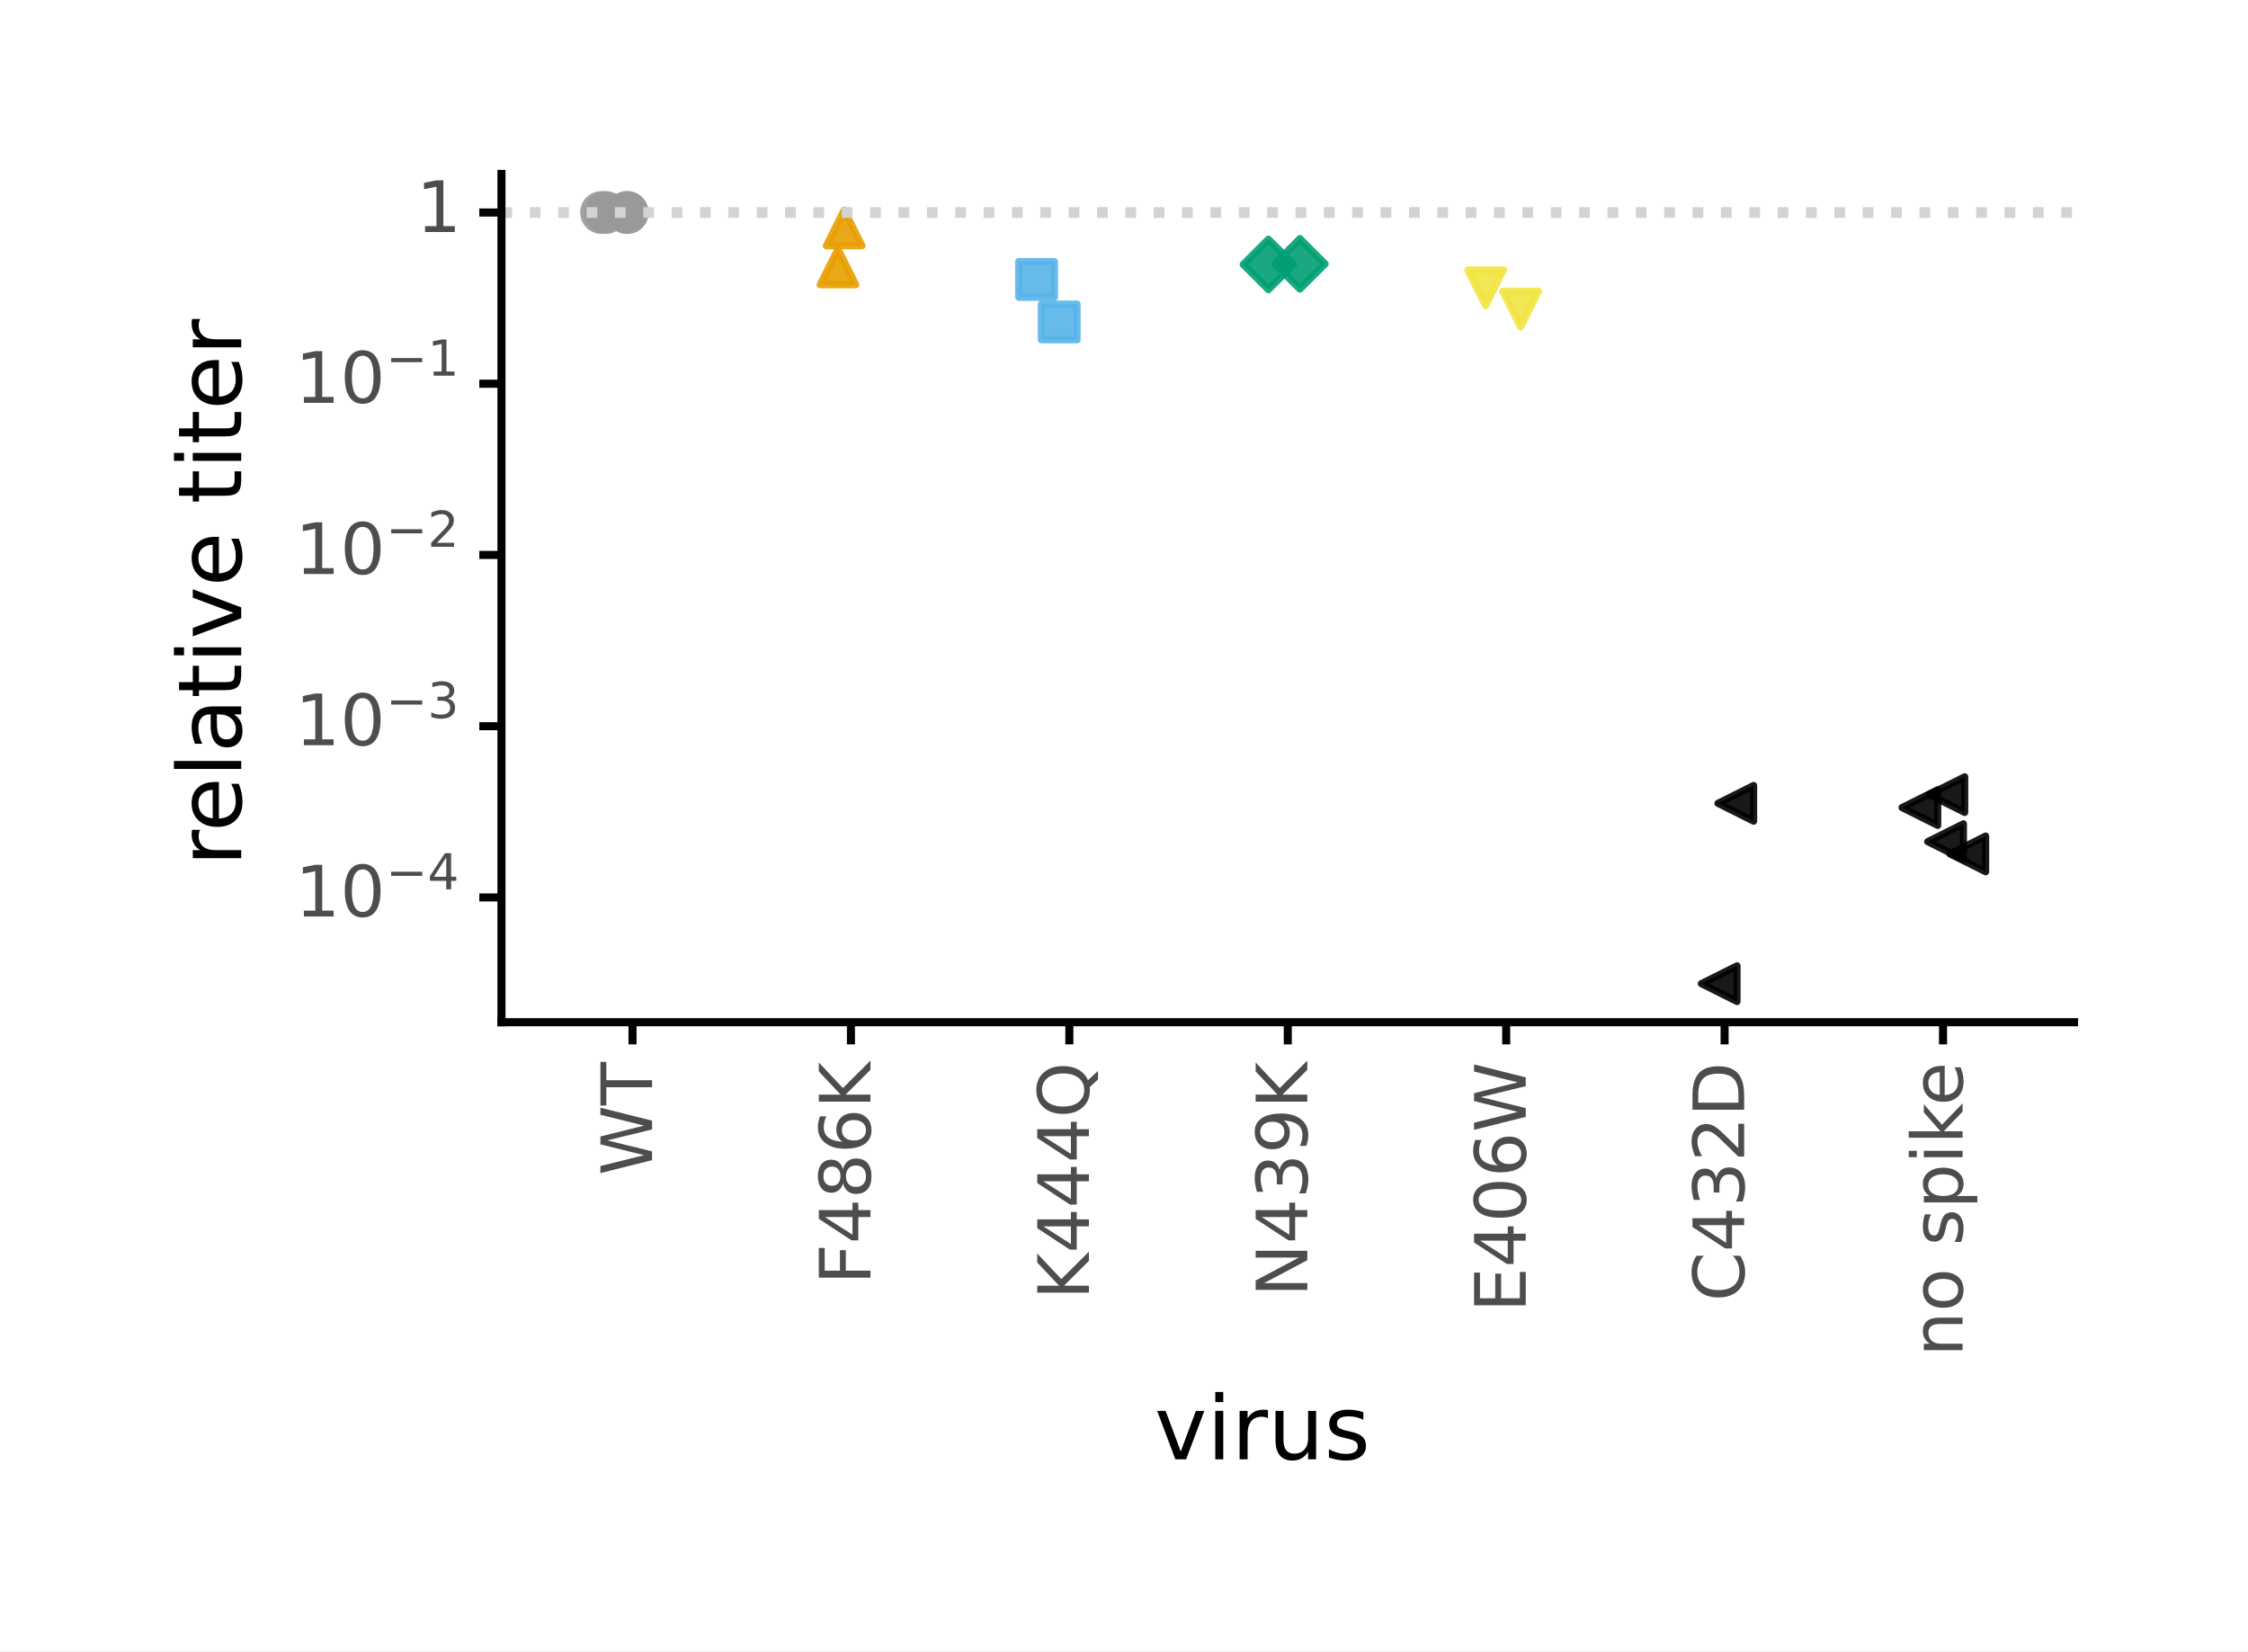 <?xml version="1.0" encoding="utf-8" standalone="no"?>
<!DOCTYPE svg PUBLIC "-//W3C//DTD SVG 1.1//EN"
  "http://www.w3.org/Graphics/SVG/1.1/DTD/svg11.dtd">
<!-- Created with matplotlib (https://matplotlib.org/) -->
<svg height="205.097pt" version="1.1" viewBox="0 0 279.176 205.097" width="279.176pt" xmlns="http://www.w3.org/2000/svg" xmlns:xlink="http://www.w3.org/1999/xlink">
 <rect x="0" y="0" width="279.176" height="205.097" fill="#808080" stroke="none"/>
 <defs>
  <style type="text/css">*{stroke-linecap:butt;stroke-linejoin:round;}</style>
 </defs>
 <g id="figure_1">
  <g id="patch_1">
   <path d="M 0 205.097 
L 279.176 205.097 
L 279.176 -0 
L 0 -0 
z
" style="fill:#ffffff;stroke:#ffffff;stroke-linejoin:miter;"/>
  </g>
  <g id="axes_1">
   <g id="patch_2">
    <path d="M 62.276 126.936 
L 257.576 126.936 
L 257.576 21.6 
L 62.276 21.6 
z
" style="fill:#ffffff;"/>
   </g>
   <g id="matplotlib.axis_1">
    <g id="xtick_1">
     <g id="line2d_1">
      <path d="M 78.551 126.936 
" style="fill:none;stroke:#333333;stroke-width:1.5;"/>
      <defs>
       <path d="M 0 0 
L 0 2.75 
" id="m9456351cbb" style="stroke:#000000;"/>
      </defs>
      <g>
       <use style="fill:#333333;stroke:#000000;" x="78.551" xlink:href="#m9456351cbb" y="126.936"/>
      </g>
     </g>
     <g id="text_1">
      <!-- WT -->
      <g style="fill:#4d4d4d;" transform="translate(80.979 145.962)rotate(-90)scale(0.088 -0.088)">
       <defs>
        <path d="M 3.328 72.906 
L 13.281 72.906 
L 28.609 11.281 
L 43.891 72.906 
L 54.984 72.906 
L 70.312 11.281 
L 85.594 72.906 
L 95.609 72.906 
L 77.297 0 
L 64.891 0 
L 49.516 63.281 
L 33.984 0 
L 21.578 0 
z
" id="DejaVuSans-87"/>
        <path d="M -0.297 72.906 
L 61.375 72.906 
L 61.375 64.594 
L 35.5 64.594 
L 35.5 0 
L 25.594 0 
L 25.594 64.594 
L -0.297 64.594 
z
" id="DejaVuSans-84"/>
       </defs>
       <use xlink:href="#DejaVuSans-87"/>
       <use x="98.877" xlink:href="#DejaVuSans-84"/>
      </g>
     </g>
    </g>
    <g id="xtick_2">
     <g id="line2d_2">
      <path d="M 105.676 126.936 
" style="fill:none;stroke:#333333;stroke-width:1.5;"/>
      <g>
       <use style="fill:#333333;stroke:#000000;" x="105.676" xlink:href="#m9456351cbb" y="126.936"/>
      </g>
     </g>
     <g id="text_2">
      <!-- F486K -->
      <g style="fill:#4d4d4d;" transform="translate(108.104 159.515)rotate(-90)scale(0.088 -0.088)">
       <defs>
        <path d="M 9.812 72.906 
L 51.703 72.906 
L 51.703 64.594 
L 19.672 64.594 
L 19.672 43.109 
L 48.578 43.109 
L 48.578 34.812 
L 19.672 34.812 
L 19.672 0 
L 9.812 0 
z
" id="DejaVuSans-70"/>
        <path d="M 37.797 64.312 
L 12.891 25.391 
L 37.797 25.391 
z
M 35.203 72.906 
L 47.609 72.906 
L 47.609 25.391 
L 58.016 25.391 
L 58.016 17.188 
L 47.609 17.188 
L 47.609 0 
L 37.797 0 
L 37.797 17.188 
L 4.891 17.188 
L 4.891 26.703 
z
" id="DejaVuSans-52"/>
        <path d="M 31.781 34.625 
Q 24.75 34.625 20.719 30.859 
Q 16.703 27.094 16.703 20.516 
Q 16.703 13.922 20.719 10.156 
Q 24.75 6.391 31.781 6.391 
Q 38.812 6.391 42.859 10.172 
Q 46.922 13.969 46.922 20.516 
Q 46.922 27.094 42.891 30.859 
Q 38.875 34.625 31.781 34.625 
z
M 21.922 38.812 
Q 15.578 40.375 12.031 44.719 
Q 8.5 49.078 8.5 55.328 
Q 8.5 64.062 14.719 69.141 
Q 20.953 74.219 31.781 74.219 
Q 42.672 74.219 48.875 69.141 
Q 55.078 64.062 55.078 55.328 
Q 55.078 49.078 51.531 44.719 
Q 48 40.375 41.703 38.812 
Q 48.828 37.156 52.797 32.312 
Q 56.781 27.484 56.781 20.516 
Q 56.781 9.906 50.312 4.234 
Q 43.844 -1.422 31.781 -1.422 
Q 19.734 -1.422 13.25 4.234 
Q 6.781 9.906 6.781 20.516 
Q 6.781 27.484 10.781 32.312 
Q 14.797 37.156 21.922 38.812 
z
M 18.312 54.391 
Q 18.312 48.734 21.844 45.562 
Q 25.391 42.391 31.781 42.391 
Q 38.141 42.391 41.719 45.562 
Q 45.312 48.734 45.312 54.391 
Q 45.312 60.062 41.719 63.234 
Q 38.141 66.406 31.781 66.406 
Q 25.391 66.406 21.844 63.234 
Q 18.312 60.062 18.312 54.391 
z
" id="DejaVuSans-56"/>
        <path d="M 33.016 40.375 
Q 26.375 40.375 22.484 35.828 
Q 18.609 31.297 18.609 23.391 
Q 18.609 15.531 22.484 10.953 
Q 26.375 6.391 33.016 6.391 
Q 39.656 6.391 43.531 10.953 
Q 47.406 15.531 47.406 23.391 
Q 47.406 31.297 43.531 35.828 
Q 39.656 40.375 33.016 40.375 
z
M 52.594 71.297 
L 52.594 62.312 
Q 48.875 64.062 45.094 64.984 
Q 41.312 65.922 37.594 65.922 
Q 27.828 65.922 22.672 59.328 
Q 17.531 52.734 16.797 39.406 
Q 19.672 43.656 24.016 45.922 
Q 28.375 48.188 33.594 48.188 
Q 44.578 48.188 50.953 41.516 
Q 57.328 34.859 57.328 23.391 
Q 57.328 12.156 50.688 5.359 
Q 44.047 -1.422 33.016 -1.422 
Q 20.359 -1.422 13.672 8.266 
Q 6.984 17.969 6.984 36.375 
Q 6.984 53.656 15.188 63.938 
Q 23.391 74.219 37.203 74.219 
Q 40.922 74.219 44.703 73.484 
Q 48.484 72.75 52.594 71.297 
z
" id="DejaVuSans-54"/>
        <path d="M 9.812 72.906 
L 19.672 72.906 
L 19.672 42.094 
L 52.391 72.906 
L 65.094 72.906 
L 28.906 38.922 
L 67.672 0 
L 54.688 0 
L 19.672 35.109 
L 19.672 0 
L 9.812 0 
z
" id="DejaVuSans-75"/>
       </defs>
       <use xlink:href="#DejaVuSans-70"/>
       <use x="57.52" xlink:href="#DejaVuSans-52"/>
       <use x="121.143" xlink:href="#DejaVuSans-56"/>
       <use x="184.766" xlink:href="#DejaVuSans-54"/>
       <use x="248.389" xlink:href="#DejaVuSans-75"/>
      </g>
     </g>
    </g>
    <g id="xtick_3">
     <g id="line2d_3">
      <path d="M 132.801 126.936 
" style="fill:none;stroke:#333333;stroke-width:1.5;"/>
      <g>
       <use style="fill:#333333;stroke:#000000;" x="132.801" xlink:href="#m9456351cbb" y="126.936"/>
      </g>
     </g>
     <g id="text_3">
      <!-- K444Q -->
      <g style="fill:#4d4d4d;" transform="translate(135.229 161.381)rotate(-90)scale(0.088 -0.088)">
       <defs>
        <path d="M 39.406 66.219 
Q 28.656 66.219 22.328 58.203 
Q 16.016 50.203 16.016 36.375 
Q 16.016 22.609 22.328 14.594 
Q 28.656 6.594 39.406 6.594 
Q 50.141 6.594 56.422 14.594 
Q 62.703 22.609 62.703 36.375 
Q 62.703 50.203 56.422 58.203 
Q 50.141 66.219 39.406 66.219 
z
M 53.219 1.312 
L 66.219 -12.891 
L 54.297 -12.891 
L 43.5 -1.219 
Q 41.891 -1.312 41.031 -1.359 
Q 40.188 -1.422 39.406 -1.422 
Q 24.031 -1.422 14.812 8.859 
Q 5.609 19.141 5.609 36.375 
Q 5.609 53.656 14.812 63.938 
Q 24.031 74.219 39.406 74.219 
Q 54.734 74.219 63.906 63.938 
Q 73.094 53.656 73.094 36.375 
Q 73.094 23.688 67.984 14.641 
Q 62.891 5.609 53.219 1.312 
z
" id="DejaVuSans-81"/>
       </defs>
       <use xlink:href="#DejaVuSans-75"/>
       <use x="65.576" xlink:href="#DejaVuSans-52"/>
       <use x="129.199" xlink:href="#DejaVuSans-52"/>
       <use x="192.822" xlink:href="#DejaVuSans-52"/>
       <use x="256.445" xlink:href="#DejaVuSans-81"/>
      </g>
     </g>
    </g>
    <g id="xtick_4">
     <g id="line2d_4">
      <path d="M 159.926 126.936 
" style="fill:none;stroke:#333333;stroke-width:1.5;"/>
      <g>
       <use style="fill:#333333;stroke:#000000;" x="159.926" xlink:href="#m9456351cbb" y="126.936"/>
      </g>
     </g>
     <g id="text_4">
      <!-- N439K -->
      <g style="fill:#4d4d4d;" transform="translate(162.354 161.037)rotate(-90)scale(0.088 -0.088)">
       <defs>
        <path d="M 9.812 72.906 
L 23.094 72.906 
L 55.422 11.922 
L 55.422 72.906 
L 64.984 72.906 
L 64.984 0 
L 51.703 0 
L 19.391 60.984 
L 19.391 0 
L 9.812 0 
z
" id="DejaVuSans-78"/>
        <path d="M 40.578 39.312 
Q 47.656 37.797 51.625 33 
Q 55.609 28.219 55.609 21.188 
Q 55.609 10.406 48.188 4.484 
Q 40.766 -1.422 27.094 -1.422 
Q 22.516 -1.422 17.656 -0.516 
Q 12.797 0.391 7.625 2.203 
L 7.625 11.719 
Q 11.719 9.328 16.594 8.109 
Q 21.484 6.891 26.812 6.891 
Q 36.078 6.891 40.938 10.547 
Q 45.797 14.203 45.797 21.188 
Q 45.797 27.641 41.281 31.266 
Q 36.766 34.906 28.719 34.906 
L 20.219 34.906 
L 20.219 43.016 
L 29.109 43.016 
Q 36.375 43.016 40.234 45.922 
Q 44.094 48.828 44.094 54.297 
Q 44.094 59.906 40.109 62.906 
Q 36.141 65.922 28.719 65.922 
Q 24.656 65.922 20.016 65.031 
Q 15.375 64.156 9.812 62.312 
L 9.812 71.094 
Q 15.438 72.656 20.344 73.438 
Q 25.25 74.219 29.594 74.219 
Q 40.828 74.219 47.359 69.109 
Q 53.906 64.016 53.906 55.328 
Q 53.906 49.266 50.438 45.094 
Q 46.969 40.922 40.578 39.312 
z
" id="DejaVuSans-51"/>
        <path d="M 10.984 1.516 
L 10.984 10.5 
Q 14.703 8.734 18.5 7.812 
Q 22.312 6.891 25.984 6.891 
Q 35.75 6.891 40.891 13.453 
Q 46.047 20.016 46.781 33.406 
Q 43.953 29.203 39.594 26.953 
Q 35.25 24.703 29.984 24.703 
Q 19.047 24.703 12.672 31.312 
Q 6.297 37.938 6.297 49.422 
Q 6.297 60.641 12.938 67.422 
Q 19.578 74.219 30.609 74.219 
Q 43.266 74.219 49.922 64.516 
Q 56.594 54.828 56.594 36.375 
Q 56.594 19.141 48.406 8.859 
Q 40.234 -1.422 26.422 -1.422 
Q 22.703 -1.422 18.891 -0.688 
Q 15.094 0.047 10.984 1.516 
z
M 30.609 32.422 
Q 37.25 32.422 41.125 36.953 
Q 45.016 41.5 45.016 49.422 
Q 45.016 57.281 41.125 61.844 
Q 37.25 66.406 30.609 66.406 
Q 23.969 66.406 20.094 61.844 
Q 16.219 57.281 16.219 49.422 
Q 16.219 41.5 20.094 36.953 
Q 23.969 32.422 30.609 32.422 
z
" id="DejaVuSans-57"/>
       </defs>
       <use xlink:href="#DejaVuSans-78"/>
       <use x="74.805" xlink:href="#DejaVuSans-52"/>
       <use x="138.428" xlink:href="#DejaVuSans-51"/>
       <use x="202.051" xlink:href="#DejaVuSans-57"/>
       <use x="265.674" xlink:href="#DejaVuSans-75"/>
      </g>
     </g>
    </g>
    <g id="xtick_5">
     <g id="line2d_5">
      <path d="M 187.051 126.936 
" style="fill:none;stroke:#333333;stroke-width:1.5;"/>
      <g>
       <use style="fill:#333333;stroke:#000000;" x="187.051" xlink:href="#m9456351cbb" y="126.936"/>
      </g>
     </g>
     <g id="text_5">
      <!-- E406W -->
      <g style="fill:#4d4d4d;" transform="translate(189.479 162.945)rotate(-90)scale(0.088 -0.088)">
       <defs>
        <path d="M 9.812 72.906 
L 55.906 72.906 
L 55.906 64.594 
L 19.672 64.594 
L 19.672 43.016 
L 54.391 43.016 
L 54.391 34.719 
L 19.672 34.719 
L 19.672 8.297 
L 56.781 8.297 
L 56.781 0 
L 9.812 0 
z
" id="DejaVuSans-69"/>
        <path d="M 31.781 66.406 
Q 24.172 66.406 20.328 58.906 
Q 16.5 51.422 16.5 36.375 
Q 16.5 21.391 20.328 13.891 
Q 24.172 6.391 31.781 6.391 
Q 39.453 6.391 43.281 13.891 
Q 47.125 21.391 47.125 36.375 
Q 47.125 51.422 43.281 58.906 
Q 39.453 66.406 31.781 66.406 
z
M 31.781 74.219 
Q 44.047 74.219 50.516 64.516 
Q 56.984 54.828 56.984 36.375 
Q 56.984 17.969 50.516 8.266 
Q 44.047 -1.422 31.781 -1.422 
Q 19.531 -1.422 13.062 8.266 
Q 6.594 17.969 6.594 36.375 
Q 6.594 54.828 13.062 64.516 
Q 19.531 74.219 31.781 74.219 
z
" id="DejaVuSans-48"/>
       </defs>
       <use xlink:href="#DejaVuSans-69"/>
       <use x="63.184" xlink:href="#DejaVuSans-52"/>
       <use x="126.807" xlink:href="#DejaVuSans-48"/>
       <use x="190.43" xlink:href="#DejaVuSans-54"/>
       <use x="254.053" xlink:href="#DejaVuSans-87"/>
      </g>
     </g>
    </g>
    <g id="xtick_6">
     <g id="line2d_6">
      <path d="M 214.176 126.936 
" style="fill:none;stroke:#333333;stroke-width:1.5;"/>
      <g>
       <use style="fill:#333333;stroke:#000000;" x="214.176" xlink:href="#m9456351cbb" y="126.936"/>
      </g>
     </g>
     <g id="text_6">
      <!-- C432D -->
      <g style="fill:#4d4d4d;" transform="translate(216.604 161.604)rotate(-90)scale(0.088 -0.088)">
       <defs>
        <path d="M 64.406 67.281 
L 64.406 56.891 
Q 59.422 61.531 53.781 63.812 
Q 48.141 66.109 41.797 66.109 
Q 29.297 66.109 22.656 58.469 
Q 16.016 50.828 16.016 36.375 
Q 16.016 21.969 22.656 14.328 
Q 29.297 6.688 41.797 6.688 
Q 48.141 6.688 53.781 8.984 
Q 59.422 11.281 64.406 15.922 
L 64.406 5.609 
Q 59.234 2.094 53.438 0.328 
Q 47.656 -1.422 41.219 -1.422 
Q 24.656 -1.422 15.125 8.703 
Q 5.609 18.844 5.609 36.375 
Q 5.609 53.953 15.125 64.078 
Q 24.656 74.219 41.219 74.219 
Q 47.75 74.219 53.531 72.484 
Q 59.328 70.75 64.406 67.281 
z
" id="DejaVuSans-67"/>
        <path d="M 19.188 8.297 
L 53.609 8.297 
L 53.609 0 
L 7.328 0 
L 7.328 8.297 
Q 12.938 14.109 22.625 23.891 
Q 32.328 33.688 34.812 36.531 
Q 39.547 41.844 41.422 45.531 
Q 43.312 49.219 43.312 52.781 
Q 43.312 58.594 39.234 62.25 
Q 35.156 65.922 28.609 65.922 
Q 23.969 65.922 18.812 64.312 
Q 13.672 62.703 7.812 59.422 
L 7.812 69.391 
Q 13.766 71.781 18.938 73 
Q 24.125 74.219 28.422 74.219 
Q 39.75 74.219 46.484 68.547 
Q 53.219 62.891 53.219 53.422 
Q 53.219 48.922 51.531 44.891 
Q 49.859 40.875 45.406 35.406 
Q 44.188 33.984 37.641 27.219 
Q 31.109 20.453 19.188 8.297 
z
" id="DejaVuSans-50"/>
        <path d="M 19.672 64.797 
L 19.672 8.109 
L 31.594 8.109 
Q 46.688 8.109 53.688 14.938 
Q 60.688 21.781 60.688 36.531 
Q 60.688 51.172 53.688 57.984 
Q 46.688 64.797 31.594 64.797 
z
M 9.812 72.906 
L 30.078 72.906 
Q 51.266 72.906 61.172 64.094 
Q 71.094 55.281 71.094 36.531 
Q 71.094 17.672 61.125 8.828 
Q 51.172 0 30.078 0 
L 9.812 0 
z
" id="DejaVuSans-68"/>
       </defs>
       <use xlink:href="#DejaVuSans-67"/>
       <use x="69.824" xlink:href="#DejaVuSans-52"/>
       <use x="133.447" xlink:href="#DejaVuSans-51"/>
       <use x="197.07" xlink:href="#DejaVuSans-50"/>
       <use x="260.693" xlink:href="#DejaVuSans-68"/>
      </g>
     </g>
    </g>
    <g id="xtick_7">
     <g id="line2d_7">
      <path d="M 241.301 126.936 
" style="fill:none;stroke:#333333;stroke-width:1.5;"/>
      <g>
       <use style="fill:#333333;stroke:#000000;" x="241.301" xlink:href="#m9456351cbb" y="126.936"/>
      </g>
     </g>
     <g id="text_7">
      <!-- no spike -->
      <g style="fill:#4d4d4d;" transform="translate(243.729 168.451)rotate(-90)scale(0.088 -0.088)">
       <defs>
        <path d="M 54.891 33.016 
L 54.891 0 
L 45.906 0 
L 45.906 32.719 
Q 45.906 40.484 42.875 44.328 
Q 39.844 48.188 33.797 48.188 
Q 26.516 48.188 22.312 43.547 
Q 18.109 38.922 18.109 30.906 
L 18.109 0 
L 9.078 0 
L 9.078 54.688 
L 18.109 54.688 
L 18.109 46.188 
Q 21.344 51.125 25.703 53.562 
Q 30.078 56 35.797 56 
Q 45.219 56 50.047 50.172 
Q 54.891 44.344 54.891 33.016 
z
" id="DejaVuSans-110"/>
        <path d="M 30.609 48.391 
Q 23.391 48.391 19.188 42.75 
Q 14.984 37.109 14.984 27.297 
Q 14.984 17.484 19.156 11.844 
Q 23.344 6.203 30.609 6.203 
Q 37.797 6.203 41.984 11.859 
Q 46.188 17.531 46.188 27.297 
Q 46.188 37.016 41.984 42.703 
Q 37.797 48.391 30.609 48.391 
z
M 30.609 56 
Q 42.328 56 49.016 48.375 
Q 55.719 40.766 55.719 27.297 
Q 55.719 13.875 49.016 6.219 
Q 42.328 -1.422 30.609 -1.422 
Q 18.844 -1.422 12.172 6.219 
Q 5.516 13.875 5.516 27.297 
Q 5.516 40.766 12.172 48.375 
Q 18.844 56 30.609 56 
z
" id="DejaVuSans-111"/>
        <path id="DejaVuSans-32"/>
        <path d="M 44.281 53.078 
L 44.281 44.578 
Q 40.484 46.531 36.375 47.5 
Q 32.281 48.484 27.875 48.484 
Q 21.188 48.484 17.844 46.438 
Q 14.5 44.391 14.5 40.281 
Q 14.5 37.156 16.891 35.375 
Q 19.281 33.594 26.516 31.984 
L 29.594 31.297 
Q 39.156 29.25 43.188 25.516 
Q 47.219 21.781 47.219 15.094 
Q 47.219 7.469 41.188 3.016 
Q 35.156 -1.422 24.609 -1.422 
Q 20.219 -1.422 15.453 -0.562 
Q 10.688 0.297 5.422 2 
L 5.422 11.281 
Q 10.406 8.688 15.234 7.391 
Q 20.062 6.109 24.812 6.109 
Q 31.156 6.109 34.562 8.281 
Q 37.984 10.453 37.984 14.406 
Q 37.984 18.062 35.516 20.016 
Q 33.062 21.969 24.703 23.781 
L 21.578 24.516 
Q 13.234 26.266 9.516 29.906 
Q 5.812 33.547 5.812 39.891 
Q 5.812 47.609 11.281 51.797 
Q 16.75 56 26.812 56 
Q 31.781 56 36.172 55.266 
Q 40.578 54.547 44.281 53.078 
z
" id="DejaVuSans-115"/>
        <path d="M 18.109 8.203 
L 18.109 -20.797 
L 9.078 -20.797 
L 9.078 54.688 
L 18.109 54.688 
L 18.109 46.391 
Q 20.953 51.266 25.266 53.625 
Q 29.594 56 35.594 56 
Q 45.562 56 51.781 48.094 
Q 58.016 40.188 58.016 27.297 
Q 58.016 14.406 51.781 6.484 
Q 45.562 -1.422 35.594 -1.422 
Q 29.594 -1.422 25.266 0.953 
Q 20.953 3.328 18.109 8.203 
z
M 48.688 27.297 
Q 48.688 37.203 44.609 42.844 
Q 40.531 48.484 33.406 48.484 
Q 26.266 48.484 22.188 42.844 
Q 18.109 37.203 18.109 27.297 
Q 18.109 17.391 22.188 11.75 
Q 26.266 6.109 33.406 6.109 
Q 40.531 6.109 44.609 11.75 
Q 48.688 17.391 48.688 27.297 
z
" id="DejaVuSans-112"/>
        <path d="M 9.422 54.688 
L 18.406 54.688 
L 18.406 0 
L 9.422 0 
z
M 9.422 75.984 
L 18.406 75.984 
L 18.406 64.594 
L 9.422 64.594 
z
" id="DejaVuSans-105"/>
        <path d="M 9.078 75.984 
L 18.109 75.984 
L 18.109 31.109 
L 44.922 54.688 
L 56.391 54.688 
L 27.391 29.109 
L 57.625 0 
L 45.906 0 
L 18.109 26.703 
L 18.109 0 
L 9.078 0 
z
" id="DejaVuSans-107"/>
        <path d="M 56.203 29.594 
L 56.203 25.203 
L 14.891 25.203 
Q 15.484 15.922 20.484 11.062 
Q 25.484 6.203 34.422 6.203 
Q 39.594 6.203 44.453 7.469 
Q 49.312 8.734 54.109 11.281 
L 54.109 2.781 
Q 49.266 0.734 44.188 -0.344 
Q 39.109 -1.422 33.891 -1.422 
Q 20.797 -1.422 13.156 6.188 
Q 5.516 13.812 5.516 26.812 
Q 5.516 40.234 12.766 48.109 
Q 20.016 56 32.328 56 
Q 43.359 56 49.781 48.891 
Q 56.203 41.797 56.203 29.594 
z
M 47.219 32.234 
Q 47.125 39.594 43.094 43.984 
Q 39.062 48.391 32.422 48.391 
Q 24.906 48.391 20.391 44.141 
Q 15.875 39.891 15.188 32.172 
z
" id="DejaVuSans-101"/>
       </defs>
       <use xlink:href="#DejaVuSans-110"/>
       <use x="63.379" xlink:href="#DejaVuSans-111"/>
       <use x="124.561" xlink:href="#DejaVuSans-32"/>
       <use x="156.348" xlink:href="#DejaVuSans-115"/>
       <use x="208.447" xlink:href="#DejaVuSans-112"/>
       <use x="271.924" xlink:href="#DejaVuSans-105"/>
       <use x="299.707" xlink:href="#DejaVuSans-107"/>
       <use x="353.992" xlink:href="#DejaVuSans-101"/>
      </g>
     </g>
    </g>
    <g id="text_8">
     <!-- virus -->
     <g transform="translate(143.381 181.21)scale(0.11 -0.11)">
      <defs>
       <path d="M 2.984 54.688 
L 12.5 54.688 
L 29.594 8.797 
L 46.688 54.688 
L 56.203 54.688 
L 35.688 0 
L 23.484 0 
z
" id="DejaVuSans-118"/>
       <path d="M 41.109 46.297 
Q 39.594 47.172 37.812 47.578 
Q 36.031 48 33.891 48 
Q 26.266 48 22.188 43.047 
Q 18.109 38.094 18.109 28.812 
L 18.109 0 
L 9.078 0 
L 9.078 54.688 
L 18.109 54.688 
L 18.109 46.188 
Q 20.953 51.172 25.484 53.578 
Q 30.031 56 36.531 56 
Q 37.453 56 38.578 55.875 
Q 39.703 55.766 41.062 55.516 
z
" id="DejaVuSans-114"/>
       <path d="M 8.5 21.578 
L 8.5 54.688 
L 17.484 54.688 
L 17.484 21.922 
Q 17.484 14.156 20.5 10.266 
Q 23.531 6.391 29.594 6.391 
Q 36.859 6.391 41.078 11.031 
Q 45.312 15.672 45.312 23.688 
L 45.312 54.688 
L 54.297 54.688 
L 54.297 0 
L 45.312 0 
L 45.312 8.406 
Q 42.047 3.422 37.719 1 
Q 33.406 -1.422 27.688 -1.422 
Q 18.266 -1.422 13.375 4.438 
Q 8.5 10.297 8.5 21.578 
z
M 31.109 56 
z
" id="DejaVuSans-117"/>
      </defs>
      <use xlink:href="#DejaVuSans-118"/>
      <use x="59.18" xlink:href="#DejaVuSans-105"/>
      <use x="86.963" xlink:href="#DejaVuSans-114"/>
      <use x="128.076" xlink:href="#DejaVuSans-117"/>
      <use x="191.455" xlink:href="#DejaVuSans-115"/>
     </g>
    </g>
   </g>
   <g id="matplotlib.axis_2">
    <g id="ytick_1">
     <g id="line2d_8">
      <path d="M 62.276 111.437 
" style="fill:none;stroke:#333333;stroke-width:1.5;"/>
      <defs>
       <path d="M 0 0 
L -2.75 0 
" id="m1300b55bd8" style="stroke:#000000;"/>
      </defs>
      <g>
       <use style="fill:#333333;stroke:#000000;" x="62.276" xlink:href="#m1300b55bd8" y="111.437"/>
      </g>
     </g>
     <g id="text_9">
      <!-- $10^{-4}$ -->
      <g style="fill:#4d4d4d;" transform="translate(36.646 113.865)scale(0.088 -0.088)">
       <defs>
        <path d="M 12.406 8.297 
L 28.516 8.297 
L 28.516 63.922 
L 10.984 60.406 
L 10.984 69.391 
L 28.422 72.906 
L 38.281 72.906 
L 38.281 8.297 
L 54.391 8.297 
L 54.391 0 
L 12.406 0 
z
" id="DejaVuSans-49"/>
        <path d="M 10.594 35.5 
L 73.188 35.5 
L 73.188 27.203 
L 10.594 27.203 
z
" id="DejaVuSans-8722"/>
       </defs>
       <use transform="translate(0 0.684)" xlink:href="#DejaVuSans-49"/>
       <use transform="translate(63.623 0.684)" xlink:href="#DejaVuSans-48"/>
       <use transform="translate(128.203 38.966)scale(0.7)" xlink:href="#DejaVuSans-8722"/>
       <use transform="translate(186.855 38.966)scale(0.7)" xlink:href="#DejaVuSans-52"/>
      </g>
     </g>
    </g>
    <g id="ytick_2">
     <g id="line2d_9">
      <path d="M 62.276 90.175 
" style="fill:none;stroke:#333333;stroke-width:1.5;"/>
      <g>
       <use style="fill:#333333;stroke:#000000;" x="62.276" xlink:href="#m1300b55bd8" y="90.175"/>
      </g>
     </g>
     <g id="text_10">
      <!-- $10^{-3}$ -->
      <g style="fill:#4d4d4d;" transform="translate(36.646 92.603)scale(0.088 -0.088)">
       <use transform="translate(0 0.766)" xlink:href="#DejaVuSans-49"/>
       <use transform="translate(63.623 0.766)" xlink:href="#DejaVuSans-48"/>
       <use transform="translate(128.203 39.047)scale(0.7)" xlink:href="#DejaVuSans-8722"/>
       <use transform="translate(186.855 39.047)scale(0.7)" xlink:href="#DejaVuSans-51"/>
      </g>
     </g>
    </g>
    <g id="ytick_3">
     <g id="line2d_10">
      <path d="M 62.276 68.912 
" style="fill:none;stroke:#333333;stroke-width:1.5;"/>
      <g>
       <use style="fill:#333333;stroke:#000000;" x="62.276" xlink:href="#m1300b55bd8" y="68.912"/>
      </g>
     </g>
     <g id="text_11">
      <!-- $10^{-2}$ -->
      <g style="fill:#4d4d4d;" transform="translate(36.646 71.341)scale(0.088 -0.088)">
       <use transform="translate(0 0.766)" xlink:href="#DejaVuSans-49"/>
       <use transform="translate(63.623 0.766)" xlink:href="#DejaVuSans-48"/>
       <use transform="translate(128.203 39.047)scale(0.7)" xlink:href="#DejaVuSans-8722"/>
       <use transform="translate(186.855 39.047)scale(0.7)" xlink:href="#DejaVuSans-50"/>
      </g>
     </g>
    </g>
    <g id="ytick_4">
     <g id="line2d_11">
      <path d="M 62.276 47.65 
" style="fill:none;stroke:#333333;stroke-width:1.5;"/>
      <g>
       <use style="fill:#333333;stroke:#000000;" x="62.276" xlink:href="#m1300b55bd8" y="47.65"/>
      </g>
     </g>
     <g id="text_12">
      <!-- $10^{-1}$ -->
      <g style="fill:#4d4d4d;" transform="translate(36.646 50.078)scale(0.088 -0.088)">
       <use transform="translate(0 0.684)" xlink:href="#DejaVuSans-49"/>
       <use transform="translate(63.623 0.684)" xlink:href="#DejaVuSans-48"/>
       <use transform="translate(128.203 38.966)scale(0.7)" xlink:href="#DejaVuSans-8722"/>
       <use transform="translate(186.855 38.966)scale(0.7)" xlink:href="#DejaVuSans-49"/>
      </g>
     </g>
    </g>
    <g id="ytick_5">
     <g id="line2d_12">
      <path d="M 62.276 26.388 
" style="fill:none;stroke:#333333;stroke-width:1.5;"/>
      <g>
       <use style="fill:#333333;stroke:#000000;" x="62.276" xlink:href="#m1300b55bd8" y="26.388"/>
      </g>
     </g>
     <g id="text_13">
      <!-- $1$ -->
      <g style="fill:#4d4d4d;" transform="translate(51.694 28.816)scale(0.088 -0.088)">
       <use transform="translate(0 0.094)" xlink:href="#DejaVuSans-49"/>
      </g>
     </g>
    </g>
    <g id="ytick_6"/>
    <g id="ytick_7"/>
    <g id="ytick_8"/>
    <g id="ytick_9"/>
    <g id="ytick_10"/>
    <g id="ytick_11"/>
    <g id="ytick_12"/>
    <g id="ytick_13"/>
    <g id="ytick_14"/>
    <g id="ytick_15"/>
    <g id="ytick_16"/>
    <g id="ytick_17"/>
    <g id="ytick_18"/>
    <g id="ytick_19"/>
    <g id="ytick_20"/>
    <g id="ytick_21"/>
    <g id="ytick_22"/>
    <g id="ytick_23"/>
    <g id="ytick_24"/>
    <g id="ytick_25"/>
    <g id="ytick_26"/>
    <g id="ytick_27"/>
    <g id="ytick_28"/>
    <g id="ytick_29"/>
    <g id="ytick_30"/>
    <g id="ytick_31"/>
    <g id="ytick_32"/>
    <g id="ytick_33"/>
    <g id="ytick_34"/>
    <g id="ytick_35"/>
    <g id="ytick_36"/>
    <g id="ytick_37"/>
    <g id="ytick_38"/>
    <g id="ytick_39"/>
    <g id="ytick_40"/>
    <g id="ytick_41"/>
    <g id="ytick_42"/>
    <g id="ytick_43"/>
    <g id="ytick_44"/>
    <g id="ytick_45"/>
    <g id="text_14">
     <!-- relative titer -->
     <g transform="translate(29.958 107.561)rotate(-90)scale(0.11 -0.11)">
      <defs>
       <path d="M 9.422 75.984 
L 18.406 75.984 
L 18.406 0 
L 9.422 0 
z
" id="DejaVuSans-108"/>
       <path d="M 34.281 27.484 
Q 23.391 27.484 19.188 25 
Q 14.984 22.516 14.984 16.5 
Q 14.984 11.719 18.141 8.906 
Q 21.297 6.109 26.703 6.109 
Q 34.188 6.109 38.703 11.406 
Q 43.219 16.703 43.219 25.484 
L 43.219 27.484 
z
M 52.203 31.203 
L 52.203 0 
L 43.219 0 
L 43.219 8.297 
Q 40.141 3.328 35.547 0.953 
Q 30.953 -1.422 24.312 -1.422 
Q 15.922 -1.422 10.953 3.297 
Q 6 8.016 6 15.922 
Q 6 25.141 12.172 29.828 
Q 18.359 34.516 30.609 34.516 
L 43.219 34.516 
L 43.219 35.406 
Q 43.219 41.609 39.141 45 
Q 35.062 48.391 27.688 48.391 
Q 23 48.391 18.547 47.266 
Q 14.109 46.141 10.016 43.891 
L 10.016 52.203 
Q 14.938 54.109 19.578 55.047 
Q 24.219 56 28.609 56 
Q 40.484 56 46.344 49.844 
Q 52.203 43.703 52.203 31.203 
z
" id="DejaVuSans-97"/>
       <path d="M 18.312 70.219 
L 18.312 54.688 
L 36.812 54.688 
L 36.812 47.703 
L 18.312 47.703 
L 18.312 18.016 
Q 18.312 11.328 20.141 9.422 
Q 21.969 7.516 27.594 7.516 
L 36.812 7.516 
L 36.812 0 
L 27.594 0 
Q 17.188 0 13.234 3.875 
Q 9.281 7.766 9.281 18.016 
L 9.281 47.703 
L 2.688 47.703 
L 2.688 54.688 
L 9.281 54.688 
L 9.281 70.219 
z
" id="DejaVuSans-116"/>
      </defs>
      <use xlink:href="#DejaVuSans-114"/>
      <use x="38.863" xlink:href="#DejaVuSans-101"/>
      <use x="100.387" xlink:href="#DejaVuSans-108"/>
      <use x="128.17" xlink:href="#DejaVuSans-97"/>
      <use x="189.449" xlink:href="#DejaVuSans-116"/>
      <use x="228.658" xlink:href="#DejaVuSans-105"/>
      <use x="256.441" xlink:href="#DejaVuSans-118"/>
      <use x="315.621" xlink:href="#DejaVuSans-101"/>
      <use x="377.145" xlink:href="#DejaVuSans-32"/>
      <use x="408.932" xlink:href="#DejaVuSans-116"/>
      <use x="448.141" xlink:href="#DejaVuSans-105"/>
      <use x="475.924" xlink:href="#DejaVuSans-116"/>
      <use x="515.133" xlink:href="#DejaVuSans-101"/>
      <use x="576.656" xlink:href="#DejaVuSans-114"/>
     </g>
    </g>
   </g>
   <g id="PathCollection_1">
    <path clip-path="url(#p6393b583d9)" d="M 236.211 100.281 
L 240.642 102.496 
L 240.642 98.065 
z
" style="fill-opacity:0.902;stroke:#000000;stroke-opacity:0.902;stroke-width:0.886;"/>
    <path clip-path="url(#p6393b583d9)" d="M 239.401 104.512 
L 243.832 106.728 
L 243.832 102.297 
z
" style="fill-opacity:0.902;stroke:#000000;stroke-opacity:0.902;stroke-width:0.886;"/>
    <path clip-path="url(#p6393b583d9)" d="M 242.162 106.036 
L 246.593 108.251 
L 246.593 103.82 
z
" style="fill-opacity:0.902;stroke:#000000;stroke-opacity:0.902;stroke-width:0.886;"/>
    <path clip-path="url(#p6393b583d9)" d="M 213.348 99.755 
L 217.779 101.971 
L 217.779 97.54 
z
" style="fill-opacity:0.902;stroke:#000000;stroke-opacity:0.902;stroke-width:0.886;"/>
    <path clip-path="url(#p6393b583d9)" d="M 211.287 122.148 
L 215.719 124.364 
L 215.719 119.932 
z
" style="fill-opacity:0.902;stroke:#000000;stroke-opacity:0.902;stroke-width:0.886;"/>
    <path clip-path="url(#p6393b583d9)" d="M 239.563 98.672 
L 243.994 100.888 
L 243.994 96.457 
z
" style="fill-opacity:0.902;stroke:#000000;stroke-opacity:0.902;stroke-width:0.886;"/>
   </g>
   <g id="PathCollection_2">
    <path clip-path="url(#p6393b583d9)" d="M 161.433 35.9 
L 164.566 32.767 
L 161.433 29.634 
L 158.3 32.767 
z
" style="fill:#009e73;fill-opacity:0.902;stroke:#009e73;stroke-opacity:0.902;stroke-width:0.886;"/>
    <path clip-path="url(#p6393b583d9)" d="M 157.521 35.968 
L 160.654 32.835 
L 157.521 29.702 
L 154.388 32.835 
z
" style="fill:#009e73;fill-opacity:0.902;stroke:#009e73;stroke-opacity:0.902;stroke-width:0.886;"/>
   </g>
   <g id="PathCollection_3">
    <path clip-path="url(#p6393b583d9)" d="M 104.067 30.925 
L 101.852 35.357 
L 106.283 35.357 
z
" style="fill:#e69f00;fill-opacity:0.902;stroke:#e69f00;stroke-opacity:0.902;stroke-width:0.886;"/>
    <path clip-path="url(#p6393b583d9)" d="M 104.836 26.087 
L 102.62 30.518 
L 107.051 30.518 
z
" style="fill:#e69f00;fill-opacity:0.902;stroke:#e69f00;stroke-opacity:0.902;stroke-width:0.886;"/>
   </g>
   <g id="PathCollection_4">
    <path clip-path="url(#p6393b583d9)" d="M 77.876 28.604 
C 78.463 28.604 79.027 28.37 79.442 27.955 
C 79.858 27.539 80.091 26.976 80.091 26.388 
C 80.091 25.8 79.858 25.237 79.442 24.821 
C 79.027 24.406 78.463 24.172 77.876 24.172 
C 77.288 24.172 76.725 24.406 76.309 24.821 
C 75.894 25.237 75.66 25.8 75.66 26.388 
C 75.66 26.976 75.894 27.539 76.309 27.955 
C 76.725 28.37 77.288 28.604 77.876 28.604 
z
" style="fill:#999999;fill-opacity:0.902;stroke:#999999;stroke-opacity:0.902;stroke-width:0.886;"/>
    <path clip-path="url(#p6393b583d9)" d="M 75.234 28.604 
C 75.821 28.604 76.385 28.37 76.8 27.955 
C 77.216 27.539 77.449 26.976 77.449 26.388 
C 77.449 25.8 77.216 25.237 76.8 24.821 
C 76.385 24.406 75.821 24.172 75.234 24.172 
C 74.646 24.172 74.082 24.406 73.667 24.821 
C 73.251 25.237 73.018 25.8 73.018 26.388 
C 73.018 26.976 73.251 27.539 73.667 27.955 
C 74.082 28.37 74.646 28.604 75.234 28.604 
z
" style="fill:#999999;fill-opacity:0.902;stroke:#999999;stroke-opacity:0.902;stroke-width:0.886;"/>
    <path clip-path="url(#p6393b583d9)" d="M 77.893 28.604 
C 78.481 28.604 79.045 28.37 79.46 27.955 
C 79.876 27.539 80.109 26.976 80.109 26.388 
C 80.109 25.8 79.876 25.237 79.46 24.821 
C 79.045 24.406 78.481 24.172 77.893 24.172 
C 77.306 24.172 76.742 24.406 76.327 24.821 
C 75.911 25.237 75.678 25.8 75.678 26.388 
C 75.678 26.976 75.911 27.539 76.327 27.955 
C 76.742 28.37 77.306 28.604 77.893 28.604 
z
" style="fill:#999999;fill-opacity:0.902;stroke:#999999;stroke-opacity:0.902;stroke-width:0.886;"/>
    <path clip-path="url(#p6393b583d9)" d="M 74.705 28.604 
C 75.293 28.604 75.856 28.37 76.272 27.955 
C 76.687 27.539 76.921 26.976 76.921 26.388 
C 76.921 25.8 76.687 25.237 76.272 24.821 
C 75.856 24.406 75.293 24.172 74.705 24.172 
C 74.117 24.172 73.554 24.406 73.138 24.821 
C 72.723 25.237 72.489 25.8 72.489 26.388 
C 72.489 26.976 72.723 27.539 73.138 27.955 
C 73.554 28.37 74.117 28.604 74.705 28.604 
z
" style="fill:#999999;fill-opacity:0.902;stroke:#999999;stroke-opacity:0.902;stroke-width:0.886;"/>
   </g>
   <g id="PathCollection_5">
    <path clip-path="url(#p6393b583d9)" d="M 126.518 36.911 
L 130.949 36.911 
L 130.949 32.48 
L 126.518 32.48 
z
" style="fill:#56b4e9;fill-opacity:0.902;stroke:#56b4e9;stroke-opacity:0.902;stroke-width:0.886;"/>
    <path clip-path="url(#p6393b583d9)" d="M 129.329 42.195 
L 133.76 42.195 
L 133.76 37.764 
L 129.329 37.764 
z
" style="fill:#56b4e9;fill-opacity:0.902;stroke:#56b4e9;stroke-opacity:0.902;stroke-width:0.886;"/>
   </g>
   <g id="PathCollection_6">
    <path clip-path="url(#p6393b583d9)" d="M 188.844 40.594 
L 191.059 36.163 
L 186.628 36.163 
z
" style="fill:#f0e442;fill-opacity:0.902;stroke:#f0e442;stroke-opacity:0.902;stroke-width:0.886;"/>
    <path clip-path="url(#p6393b583d9)" d="M 184.498 37.956 
L 186.713 33.525 
L 182.282 33.525 
z
" style="fill:#f0e442;fill-opacity:0.902;stroke:#f0e442;stroke-opacity:0.902;stroke-width:0.886;"/>
   </g>
   <g id="LineCollection_1">
    <path clip-path="url(#p6393b583d9)" d="M 62.276 26.388 
L 257.576 26.388 
" style="fill:none;stroke:#d3d3d3;stroke-dasharray:1.329,2.193;stroke-dashoffset:0;stroke-width:1.329;"/>
   </g>
   <g id="patch_3">
    <path d="M 62.276 126.936 
L 62.276 21.6 
" style="fill:none;stroke:#000000;stroke-linecap:square;stroke-linejoin:miter;"/>
   </g>
   <g id="patch_4">
    <path d="M 62.276 126.936 
L 257.576 126.936 
" style="fill:none;stroke:#000000;stroke-linecap:square;stroke-linejoin:miter;"/>
   </g>
  </g>
 </g>
 <defs>
  <clipPath id="p6393b583d9">
   <rect height="105.336" width="195.3" x="62.276" y="21.6"/>
  </clipPath>
 </defs>
</svg>
